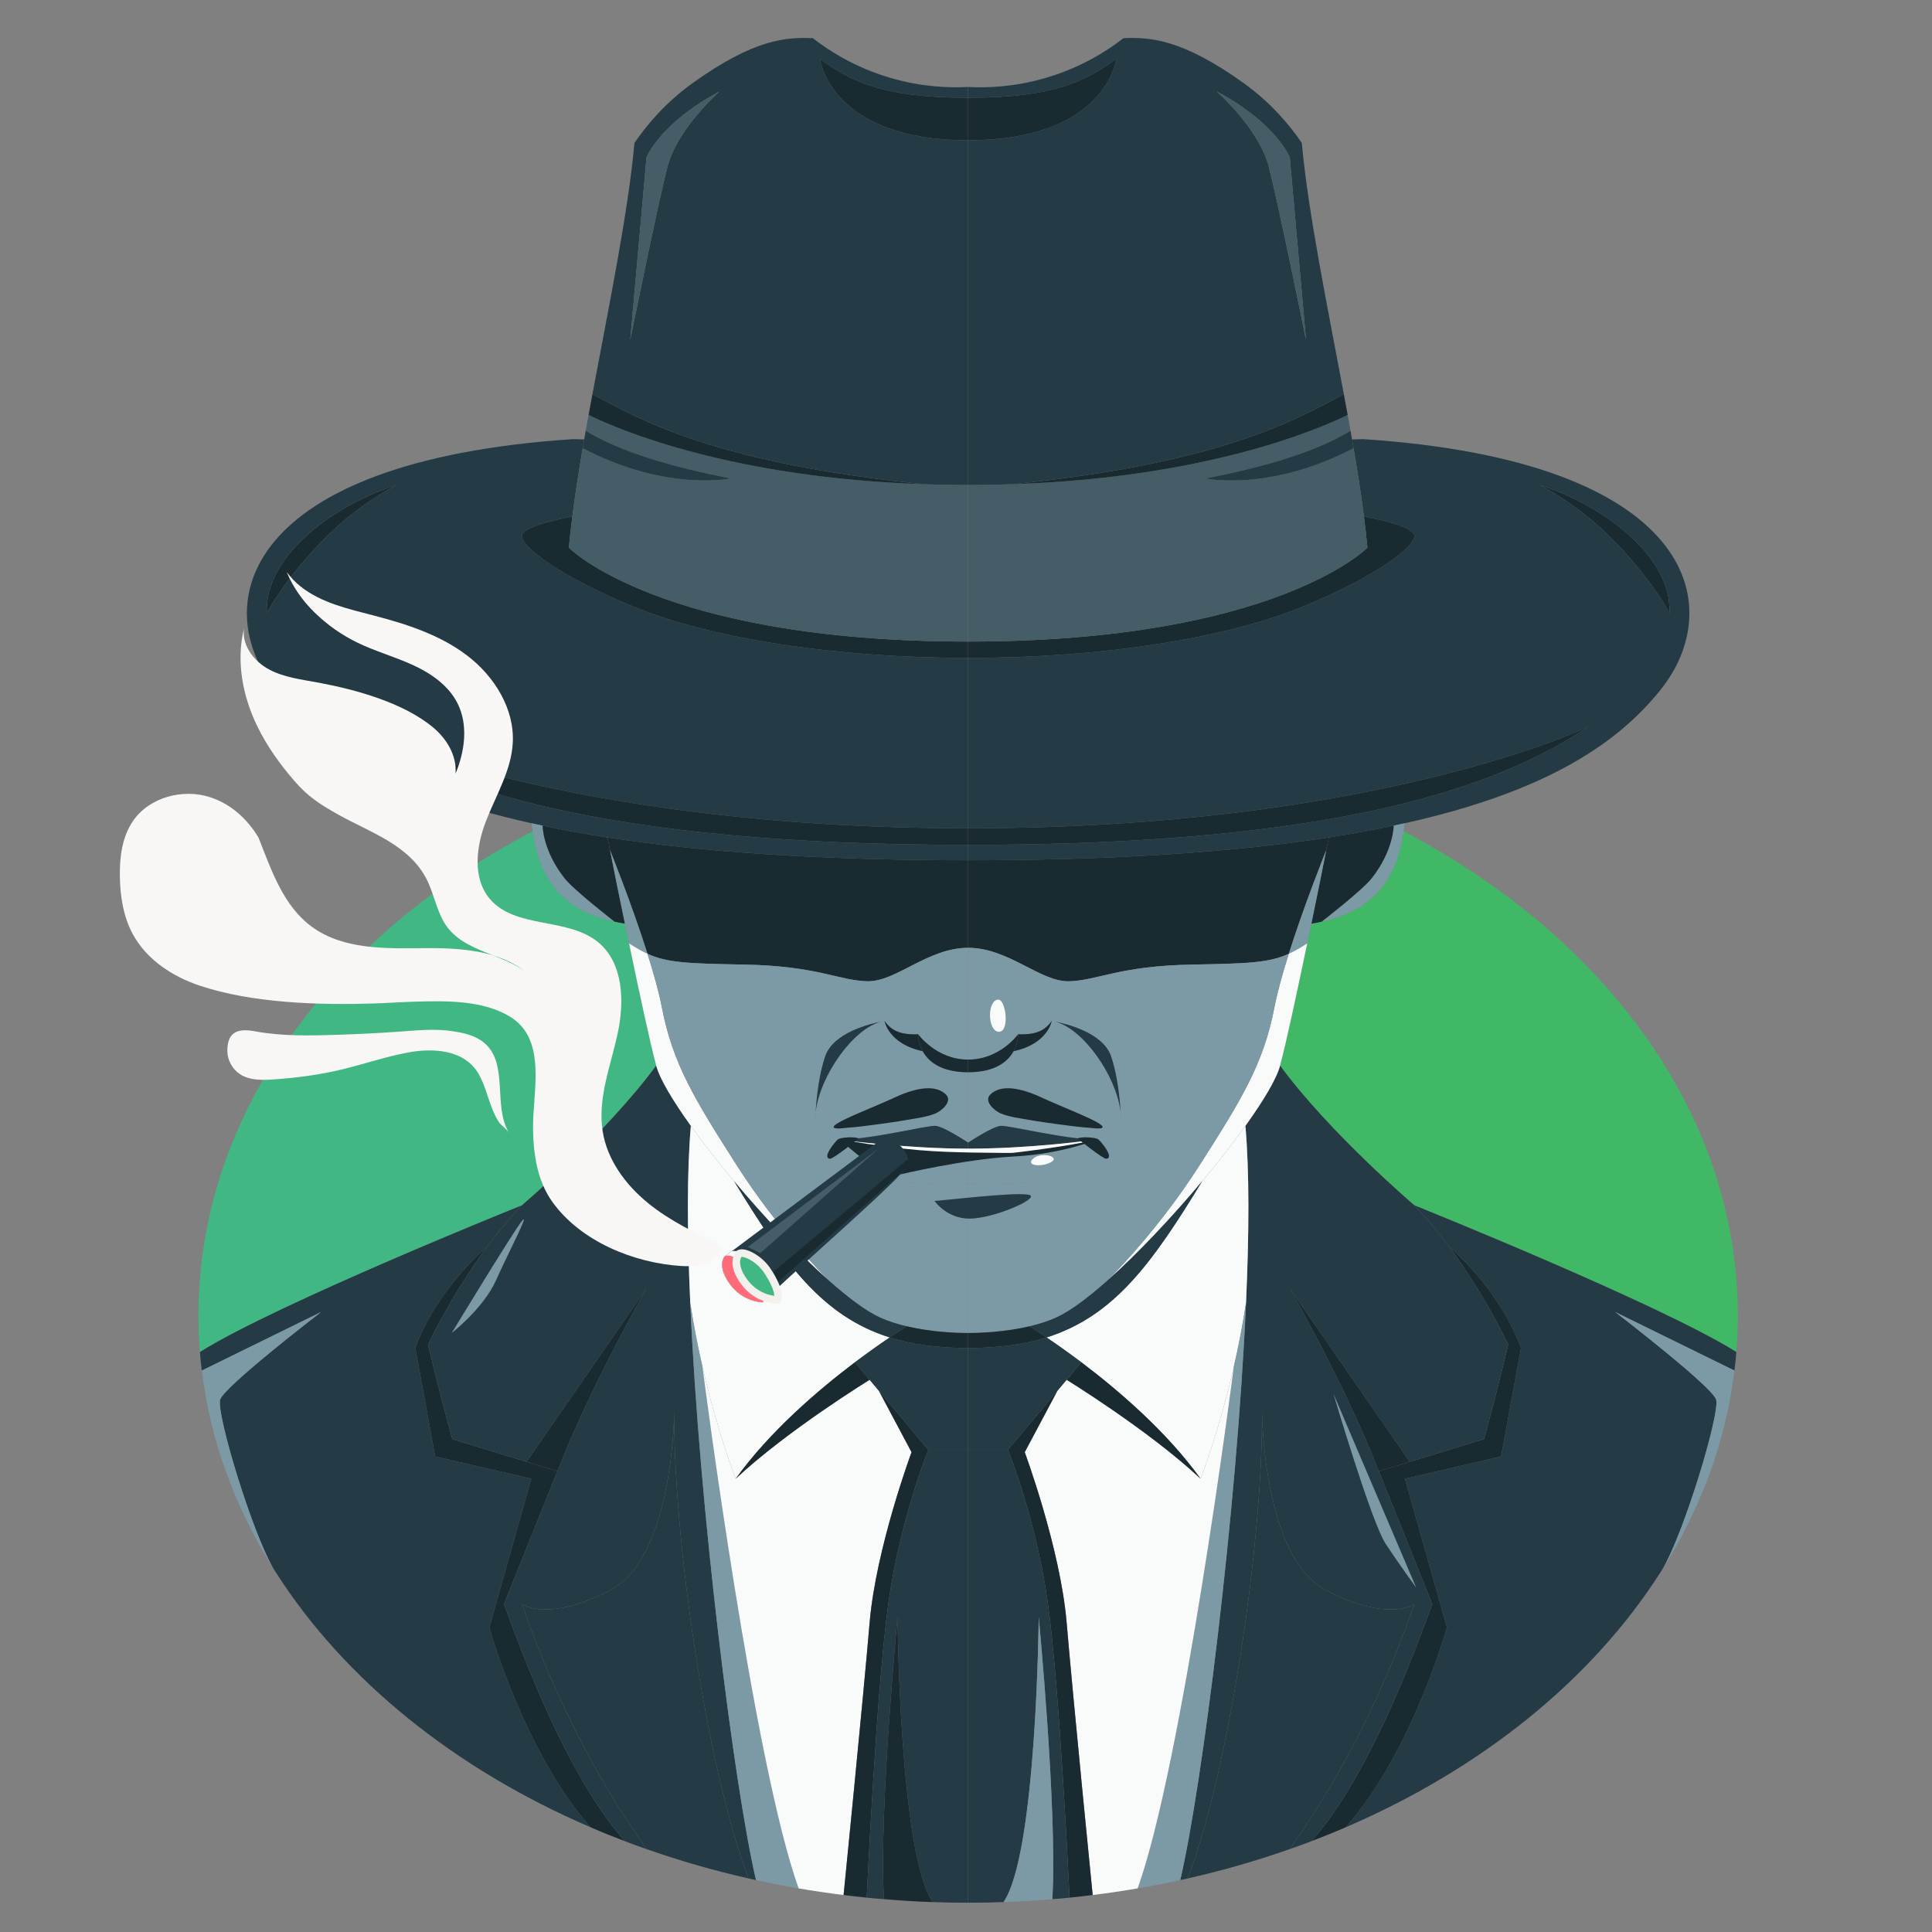 <?xml version="1.0" encoding="UTF-8"?>
<!DOCTYPE svg PUBLIC "-//W3C//DTD SVG 1.1//EN" "http://www.w3.org/Graphics/SVG/1.1/DTD/svg11.dtd">
<!-- Creator: CorelDRAW 2020 (64-Bit) -->
<svg xmlns="http://www.w3.org/2000/svg" xml:space="preserve" width="50.8mm" height="50.8mm" version="1.1" style="shape-rendering:geometricPrecision; text-rendering:geometricPrecision; image-rendering:optimizeQuality; fill-rule:evenodd; clip-rule:evenodd"
viewBox="0 0 5080 5080"
 xmlns:xlink="http://www.w3.org/1999/xlink"
 xmlns:xodm="http://www.corel.com/coreldraw/odm/2003">
 <rect x="0" y="0" width="5080" height="5080" fill="#808080" stroke="none"/>
 <defs>
  <style type="text/css">
   <![CDATA[
    .str0 {stroke:#F3F1EE;stroke-width:20;stroke-miterlimit:22.926}
    .fil9 {fill:#41B883}
    .fil3 {fill:#1A2A31;fill-rule:nonzero}
    .fil1 {fill:#243A44;fill-rule:nonzero}
    .fil0 {fill:#41B866;fill-rule:nonzero}
    .fil6 {fill:#41B883;fill-rule:nonzero}
    .fil4 {fill:#445D67;fill-rule:nonzero}
    .fil2 {fill:#7C9AA5;fill-rule:nonzero}
    .fil8 {fill:#F9F7F6;fill-rule:nonzero}
    .fil5 {fill:#F9FBFB;fill-rule:nonzero}
    .fil7 {fill:#FF6B79;fill-rule:nonzero}
   ]]>
  </style>
 </defs>
 <g id="Слой_x0020_1">
  <g id="_1262304672976">
   <g>
    <g>
     <g>
      <path class="fil0" d="M4569.45 3459.07c0,32.15 -1.38,64.06 -3.9,95.75l-0.23 0c-203.44,-127.44 -846.35,-385.52 -846.35,-385.52 0,0 -223.18,-190.12 -353.14,-367.38 16.3,-60.61 45,-194.94 71.41,-321.45 3.67,-17.45 7.34,-34.9 10.79,-51.89 9.41,-1.38 18.37,-3.22 27.09,-5.05 139.61,-30.08 197.93,-114.35 215.61,-237.65 530.86,278.29 878.72,744.85 878.72,1273.19z"/>
      <path class="fil1" d="M4247.08 3449.88c14.92,11.49 253.95,195.63 265.2,230.08 11.48,34.44 -85.19,354.75 -141.9,447.51 -1.61,2.75 -3.45,5.51 -5.05,7.8 -180.25,281.97 -470.02,515.94 -826.83,669.32 175.42,-198.38 266.12,-525.35 266.12,-525.35l-110.45 -391.03 252.8 -58.55 52.36 -285.18c-56.95,-156.82 -188.28,-265.65 -188.28,-265.65 -27.79,-37.66 -58.78,-75.09 -92.08,-109.53 0,0 642.91,258.08 846.35,385.52l0.23 0c-1.15,16.53 -2.99,32.6 -5.05,48.91l-313.42 -153.85z"/>
      <path class="fil2" d="M4247.08 3449.88l313.42 153.85c-22.51,186.21 -88.41,362.78 -190.12,523.74 56.71,-92.76 153.38,-413.07 141.9,-447.51 -11.25,-34.45 -250.28,-218.59 -265.2,-230.08z"/>
      <path class="fil3" d="M4048.69 1275.7c156.6,47.76 348.78,183.69 340.97,336.84 0,0 -38.11,-77.61 -139.37,-183.69 -94.83,-99.42 -190.12,-147.41 -201.6,-153.15z"/>
      <path class="fil1" d="M4176.12 1911.03c-16.98,8.04 -570.58,266.81 -1630.46,266.81l0 -447.97c353.14,0 679.87,-51.66 883.54,-136.16 194.71,-80.82 288.16,-155.21 289.77,-183.69 1.61,-28.7 -130.42,-51.2 -130.42,-51.2l-2.06 0.23c-7.12,-56.48 -16.77,-117.33 -27.33,-180.48 -1.38,-7.57 -2.76,-15.38 -4.13,-23.18l29.85 -0.69c870.45,57.4 960.69,437.4 780.22,660.59 -106.54,131.79 -285.87,263.59 -671.85,349.47 -9.41,2.06 -19.05,4.13 -28.7,6.19 -53.04,11.26 -109.75,21.59 -170.6,31 -243.62,37.66 -552.9,59.93 -948.29,59.93l0 -40.41c963.67,0 1388.23,-148.79 1630.46,-310.44zm213.54 -298.49l0 0c7.81,-153.15 -184.37,-289.08 -340.97,-336.84 -0.46,-0.23 -0.69,-0.23 -1.15,-0.46 0,0 0.46,0.23 1.15,0.46 11.48,5.74 106.77,53.73 201.6,153.15 101.26,106.08 139.37,183.69 139.37,183.69z"/>
      <path class="fil3" d="M3901.74 3783.97l0.23 0c40.87,-148.1 63.6,-248.9 63.6,-248.9 0,0 -59.47,-127.89 -154.52,-256.24 0,0 131.33,108.83 188.28,265.65l-52.36 285.18 -252.8 58.55 110.45 391.03c0,0 -90.7,326.97 -266.12,525.35 -29.63,12.86 -59.7,25.03 -90.24,36.51 122.61,-138.46 231.68,-383.22 317.55,-623.62 -1.61,-3.91 -140.29,-349.01 -140.29,-349.01l81.28 -24.8 194.94 -59.7z"/>
      <path class="fil1" d="M3718.74 4217.93c-4.36,2.99 -72.56,46.39 -231.68,-36.27 -168.76,-87.71 -168.76,-475.53 -168.76,-475.53 3.21,336.84 -83.58,938.88 -195.17,1233.01 -6.43,1.61 -13.09,2.99 -19.75,4.36 57.64,-246.6 148.56,-969.87 172.9,-1517.49 8.27,-183 8.96,-346.26 -1.61,-465.66 47.99,-66.81 81.97,-123.99 91.16,-158.43 129.96,177.26 353.14,367.38 353.14,367.38 33.3,34.44 64.29,71.87 92.08,109.53 95.05,128.35 154.52,256.24 154.52,256.24 0,0 -22.73,100.8 -63.6,248.9l-0.23 0 -194.94 59.7 -315.03 -455.32c8.73,15.38 149.48,262.91 233.75,480.12 0,0 138.68,345.1 140.29,349.01 -85.87,240.4 -194.94,485.16 -317.55,623.62l-0.23 0.23c-18.6,7.12 -37.66,14.01 -56.71,20.67 104.47,-147.19 228,-359.12 327.42,-644.07z"/>
      <path class="fil3" d="M2545.66 2177.84c1059.88,0 1613.48,-258.77 1630.46,-266.81 -242.23,161.65 -666.79,310.44 -1630.46,310.44l0 -43.63z"/>
      <path class="fil3" d="M3588.55 1358.82c0,0 132.03,22.5 130.42,51.2 -1.61,28.48 -95.06,102.87 -289.77,183.69 -203.67,84.5 -530.4,136.16 -883.54,136.16l0 -42.94c807.54,0 1049.78,-246.83 1049.78,-246.83 -2.3,-25.94 -5.28,-53.04 -8.95,-81.05l2.06 -0.23z"/>
      <path class="fil3" d="M3391.77 3388.35l315.03 455.32 -81.28 24.8c-84.27,-217.21 -225.02,-464.74 -233.75,-480.12z"/>
      <path class="fil2" d="M3690.73 2185.88c-17.68,123.3 -76,207.57 -215.61,237.65 0,0 106.77,-82.66 131.57,-114.12 57.86,-73.48 57.86,-138.46 57.86,-138.46 9.65,-2.06 19.29,-4.13 28.7,-6.19 -0.69,7.11 -1.6,14.23 -2.52,21.12z"/>
      <path class="fil1" d="M3487.06 4181.66c159.12,82.66 227.32,39.26 231.68,36.27 -99.42,284.95 -222.95,496.88 -327.42,644.07 -86.11,30.3 -175.89,56.25 -268.19,77.14 111.59,-294.13 198.38,-896.17 195.17,-1233.01 0,0 0,387.82 168.76,475.53z"/>
      <path class="fil3" d="M3664.55 2170.95c0,0 0,64.98 -57.86,138.46 -24.8,31.46 -131.57,114.12 -131.57,114.12 -8.72,1.83 -17.68,3.67 -27.09,5.05 16.76,-80.37 31.23,-152.23 39.03,-192.65 4.37,-21.58 6.89,-33.98 6.89,-33.98 60.85,-9.41 117.56,-19.74 170.6,-31z"/>
      <path class="fil4" d="M2662.76 1273.17c505.6,-17.22 799.27,-142.12 880.79,-182.08 2.52,14.01 5.05,27.79 7.57,41.57 -90.23,54.87 -222.26,94.37 -381.61,125.36 0,0 167.85,36.28 389.65,-79.45 10.56,63.15 20.21,124 27.33,180.48 3.67,28.01 6.65,55.11 8.95,81.05 0,0 -242.24,246.83 -1049.78,246.83l0 -411.69c40.18,0 79.21,-0.69 117.1,-2.07z"/>
      <path class="fil1" d="M3555.03 1155.39c1.37,7.8 2.75,15.61 4.13,23.18 -221.8,115.73 -389.65,79.45 -389.65,79.45 159.35,-30.99 291.38,-70.49 381.61,-125.36 1.38,7.57 2.53,15.15 3.91,22.73z"/>
      <path class="fil3" d="M3533.44 1036.22c3.45,18.37 6.89,36.73 10.11,54.87 -81.52,39.96 -375.19,164.86 -880.79,182.08 537.29,-54.87 736.59,-163.94 870.68,-236.95z"/>
      <path class="fil1" d="M3199.13 240.39c6.66,5.96 112.28,100.56 137.54,199.3 25.94,102.17 97.35,453.71 97.35,453.71l-42.7 -479.66c0,0 -35.82,-90.24 -192.19,-173.35zm223.87 135.47l0 0c16.53,183.22 67.28,428.91 110.44,660.36 -134.09,73.01 -333.39,182.08 -870.68,236.95 -37.89,1.38 -76.92,2.07 -117.1,2.07l0 -906.5c363.47,0 389.42,-213.77 389.42,-213.77 -76.23,54.42 -156.6,102.18 -389.42,102.18l0 -28.48c48.22,2.53 120.77,0.69 204.12,-23.88 95.29,-27.78 163.94,-73.01 204.35,-104.47 67.74,-2.52 152.24,0.46 316.64,118.71 72.33,52.12 120.77,110.9 152.23,156.83z"/>
      <path class="fil3" d="M3493.95 2201.95c0,0 -2.52,12.4 -6.89,33.98 0,0 -56.25,139.15 -98.27,271.86 -52.35,23.89 -105.62,25.72 -254.18,28.48 -192.41,3.44 -247.06,41.55 -323.06,43.85 -76,2.3 -159.12,-87.94 -265.89,-87.94l0 -230.3c395.39,0 704.67,-22.27 948.29,-59.93z"/>
      <path class="fil2" d="M3487.06 2235.93c-7.8,40.42 -22.27,112.28 -39.03,192.65 -3.45,16.99 -7.12,34.44 -10.79,51.89 -17.68,11.48 -32.84,20.44 -48.45,27.32 42.02,-132.71 98.27,-271.86 98.27,-271.86z"/>
      <path class="fil4" d="M3391.32 413.74l42.7 479.66c0,0 -71.41,-351.54 -97.35,-453.71 -25.26,-98.74 -130.88,-193.34 -137.54,-199.3 156.37,83.11 192.19,173.35 192.19,173.35z"/>
      <path class="fil5" d="M3388.79 2507.79c15.61,-6.88 30.77,-15.84 48.45,-27.32 -26.41,126.51 -55.11,260.84 -71.41,321.45 -9.19,34.44 -43.17,91.62 -91.16,158.43 -32.6,45.47 -71.64,95.29 -113.65,145.58 -79.22,94.37 -169.23,190.35 -248.44,260.61 13.08,-13.09 135.24,-135.93 241.09,-301.94 112.05,-175.42 168.76,-268.19 197.23,-415.6 7.81,-40.87 21.82,-90.47 37.89,-141.21z"/>
      <path class="fil2" d="M2707.07 3487.31c-64.06,15.16 -130.65,17.68 -161.41,17.68l0 -332.7c85.87,0 188.05,-62.23 194.48,-66.13 -4.82,0.46 -64.06,7.57 -194.48,7.57l0 -93.45c172.66,0 337.3,-23.65 337.3,-23.65 -88.64,-1.6 -229.62,-38.11 -251.89,-36.28 -22.04,1.84 -85.41,44.09 -85.41,44.09l0 -185.07c72.1,0 104.7,-28.7 119.4,-55.33 90.46,-19.29 100.33,-79.45 100.33,-79.45 -15.61,21.36 -35.58,36.97 -88.39,34.9 0,0 -47.53,66.59 -131.34,66.59l0 -293.9c106.77,0 189.89,90.24 265.89,87.94 76,-2.3 130.65,-40.41 323.06,-43.85 148.56,-2.76 201.83,-4.59 254.18,-28.48 -16.07,50.74 -30.08,100.34 -37.89,141.21 -28.47,147.41 -85.18,240.18 -197.23,415.6 -105.85,166.01 -228.01,288.85 -241.09,301.94 -0.69,0.46 -1.15,0.92 -1.15,0.92 -50.97,45.23 -97.13,79.67 -132.95,96.2 -21.81,10.11 -46.38,17.91 -71.41,23.65zm67.05 -801.11l0 0c73.48,18.37 160.27,140.52 172.44,236.96 1.38,17.91 1.38,29.16 1.38,29.16 0.46,-9.42 0,-19.06 -1.38,-29.16 -2.3,-35.82 -8.5,-98.05 -25.49,-146.72 -21.58,-61.31 -117.56,-84.5 -146.95,-90.24z"/>
      <path class="fil5" d="M3274.67 2960.35c10.57,119.4 9.88,282.66 1.61,465.66 -8.95,59.46 -20.21,116.18 -32.15,168.07 -39.72,172.67 -87.25,294.13 -87.25,294.13 -89.32,-124.22 -216.98,-233.28 -313.65,-306.3 -36.04,-27.09 -67.73,-49.36 -91.38,-65.21 177.26,-55.79 277.37,-194.48 409.17,-410.77 42.01,-50.29 81.05,-100.11 113.65,-145.58z"/>
      <path class="fil2" d="M3244.13 3594.08c11.94,-51.89 23.2,-108.61 32.15,-168.07 -24.34,547.62 -115.26,1270.89 -172.9,1517.49 -36.96,8.04 -74.39,15.39 -112.05,21.82 117.79,-327.66 248.9,-1339.55 252.8,-1371.24z"/>
      <path class="fil5" d="M3156.88 3888.21c0,0 47.53,-121.46 87.25,-294.13 -3.9,31.69 -135.01,1043.58 -252.8,1371.24 -39.03,6.66 -78.29,12.63 -118.25,17.45 0,0 -51.89,-519.84 -68.42,-716.16 -16.76,-196.32 -110.21,-448.2 -110.21,-448.2l85.87 -161.41 24.34 -28.94c0,0 216.06,132.72 352.22,260.15z"/>
      <path class="fil1" d="M2912.58 3366.54c79.21,-70.26 169.22,-166.24 248.44,-260.61 -131.8,216.29 -231.91,354.98 -409.17,410.77 -26.18,-17.68 -42.48,-28.01 -44.78,-29.39 25.03,-5.74 49.6,-13.54 71.41,-23.65 35.82,-16.53 81.98,-50.97 132.95,-96.2 0,0 0.46,-0.46 1.15,-0.92z"/>
      <path class="fil1" d="M2921.07 2776.44c16.99,48.67 23.19,110.9 25.49,146.72 -12.17,-96.44 -98.96,-218.59 -172.44,-236.96 29.39,5.74 125.37,28.93 146.95,90.24z"/>
      <path class="fil3" d="M3156.88 3888.21c-136.16,-127.43 -352.22,-260.15 -352.22,-260.15l38.57 -46.15c96.67,73.02 224.33,182.08 313.65,306.3z"/>
      <path class="fil3" d="M2935.08 154.97c0,0 -25.95,213.77 -389.42,213.77l0 -111.59c232.82,0 313.19,-47.76 389.42,-102.18z"/>
      <path class="fil3" d="M2873.08 4982.77c-20.2,2.53 -40.41,4.82 -60.85,6.89 0,0 -25.94,-556.81 -57.63,-778.38 -31.68,-221.81 -104.47,-399.07 -104.47,-399.07l130.19 -155.21 -85.87 161.41c0,0 93.45,251.88 110.21,448.2 16.53,196.32 68.42,716.16 68.42,716.16z"/>
      <path class="fil1" d="M2843.23 3581.91l-38.57 46.15 -24.34 28.94 -130.19 155.21 -104.47 0 0 -267.73c79.9,0 147.41,-9.41 206.19,-27.78 23.65,15.85 55.34,38.12 91.38,65.21z"/>
      <path class="fil1" d="M2812.23 4989.66c-14.92,1.61 -29.84,2.98 -44.77,3.9l-0.23 -3.9c12.86,-230.53 -36.05,-737.28 -36.05,-737.28 0,0 -5.05,622.01 -92.53,748.99 -30.77,1.15 -61.77,1.61 -92.99,1.61l0 -1190.77 104.47 0c0,0 72.79,177.26 104.47,399.07 31.69,221.57 57.63,778.38 57.63,778.38z"/>
      <path class="fil1" d="M2882.96 2996.63c0,0 -164.64,23.65 -337.3,23.65l0 -15.84c0,0 63.37,-42.25 85.41,-44.09 22.27,-1.83 163.25,34.68 251.89,36.28z"/>
      <path class="fil2" d="M2731.18 4252.38c0,0 48.91,506.75 36.05,737.28l0.23 3.9c-42.48,3.67 -85.42,6.43 -128.81,7.81 87.48,-126.98 92.53,-748.99 92.53,-748.99z"/>
      <path class="fil3" d="M2765.39 2684.59c0,0 -9.87,60.16 -100.33,79.45 12.62,-23.19 11.94,-44.55 11.94,-44.55 52.81,2.07 72.78,-13.54 88.39,-34.9z"/>
      <path class="fil3" d="M2707.07 3487.31c2.3,1.38 18.6,11.71 44.78,29.39 -58.78,18.37 -126.29,27.78 -206.19,27.78l0 -39.49c30.76,0 97.35,-2.52 161.41,-17.68z"/>
      <path class="fil2" d="M2545.66 3113.73c130.42,0 189.66,-7.11 194.48,-7.57 -6.43,3.9 -108.61,66.13 -194.48,66.13l0 -58.56z"/>
      <path class="fil3" d="M2665.06 2764.04c-14.7,26.63 -47.3,55.33 -119.4,55.33l0 -33.29c83.81,0 131.34,-66.59 131.34,-66.59 0,0 0.68,21.36 -11.94,44.55z"/>
     </g>
     <g>
      <g>
       <path class="fil6" d="M521.78 3459.07c0,32.15 1.38,64.06 3.91,95.75l0.23 0c203.43,-127.44 846.34,-385.52 846.34,-385.52 0,0 223.19,-190.12 353.15,-367.38 -16.31,-60.61 -45.01,-194.94 -71.41,-321.45 -3.67,-17.45 -7.35,-34.9 -10.79,-51.89 -9.42,-1.38 -18.37,-3.22 -27.1,-5.05 -139.6,-30.08 -197.92,-114.35 -215.6,-237.65 -530.86,278.29 -878.73,744.85 -878.73,1273.19z"/>
       <path class="fil1" d="M844.16 3449.88c-14.93,11.49 -253.95,195.63 -265.2,230.08 -11.48,34.44 85.19,354.75 141.9,447.51 1.61,2.75 3.44,5.51 5.05,7.8 180.25,281.97 470.01,515.94 826.83,669.32 -175.42,-198.38 -266.12,-525.35 -266.12,-525.35l110.44 -391.03 -252.8 -58.55 -52.35 -285.18c56.94,-156.82 188.28,-265.65 188.28,-265.65 27.78,-37.66 58.78,-75.09 92.07,-109.53 0,0 -642.91,258.08 -846.34,385.52l-0.23 0c1.15,16.53 2.98,32.6 5.05,48.91l313.42 -153.85z"/>
       <path class="fil2" d="M844.16 3449.88l-313.42 153.85c22.5,186.21 88.4,362.78 190.12,523.74 -56.71,-92.76 -153.38,-413.07 -141.9,-447.51 11.25,-34.45 250.27,-218.59 265.2,-230.08z"/>
       <path class="fil3" d="M1042.54 1275.7c-156.59,47.76 -348.78,183.69 -340.97,336.84 0,0 38.12,-77.61 139.37,-183.69 94.84,-99.42 190.12,-147.41 201.6,-153.15z"/>
       <path class="fil1" d="M1532.07 1178.57c1.38,-7.57 2.76,-15.38 4.14,-23.18l-29.85 -0.69c-870.46,57.4 -960.7,437.4 -780.22,660.59 106.54,131.79 285.87,263.59 671.84,349.47 9.42,2.06 19.06,4.13 28.7,6.19 53.04,11.26 109.76,21.59 170.6,31 243.62,37.66 552.91,59.93 948.3,59.93l0 -40.41c-963.68,0 -1388.23,-148.79 -1630.47,-310.44 16.99,8.04 570.58,266.81 1630.47,266.81l0 -447.97c-353.15,0 -679.88,-51.66 -883.55,-136.16 -194.71,-80.82 -288.16,-155.21 -289.77,-183.69 -1.6,-28.7 130.42,-51.2 130.42,-51.2l2.07 0.23c7.12,-56.48 16.76,-117.33 27.32,-180.48zm-830.5 433.97l0 0c-7.81,-153.15 184.38,-289.08 340.97,-336.84 0.46,-0.23 0.69,-0.23 1.15,-0.46 0,0 -0.46,0.23 -1.15,0.46 -11.48,5.74 -106.76,53.73 -201.6,153.15 -101.25,106.08 -139.37,183.69 -139.37,183.69z"/>
       <path class="fil3" d="M1189.5 3783.97l-0.23 0c-40.88,-148.1 -63.61,-248.9 -63.61,-248.9 0,0 59.47,-127.89 154.53,-256.24 0,0 -131.34,108.83 -188.28,265.65l52.35 285.18 252.8 58.55 -110.44 391.03c0,0 90.7,326.97 266.12,525.35 29.62,12.86 59.7,25.03 90.24,36.51 -122.62,-138.46 -231.68,-383.22 -317.56,-623.62 1.61,-3.91 140.3,-349.01 140.3,-349.01l-81.28 -24.8 -194.94 -59.7z"/>
       <path class="fil1" d="M1699.46 3388.35c-8.72,15.38 -149.48,262.91 -233.74,480.12 0,0 -138.69,345.1 -140.3,349.01 85.88,240.4 194.94,485.16 317.56,623.62l0.23 0.23c18.59,7.12 37.65,14.01 56.71,20.67 -104.47,-147.19 -228,-359.12 -327.43,-644.07 4.37,2.99 72.56,46.39 231.68,-36.27 168.77,-87.71 168.77,-475.53 168.77,-475.53 -3.22,336.84 83.58,938.88 195.17,1233.01 6.42,1.61 13.08,2.99 19.74,4.36 -57.63,-246.6 -148.56,-969.87 -172.9,-1517.49 -8.26,-183 -8.95,-346.26 1.61,-465.66 -47.99,-66.81 -81.97,-123.99 -91.15,-158.43 -129.96,177.26 -353.15,367.38 -353.15,367.38 -33.29,34.44 -64.29,71.87 -92.07,109.53 -95.06,128.35 -154.53,256.24 -154.53,256.24 0,0 22.73,100.8 63.61,248.9l0.23 0 194.94 59.7 315.02 -455.32z"/>
       <path class="fil3" d="M2545.58 2177.84c-1059.89,0 -1613.48,-258.77 -1630.47,-266.81 242.24,161.65 666.79,310.44 1630.47,310.44l0 -43.63z"/>
       <path class="fil3" d="M1502.68 1358.82c0,0 -132.02,22.5 -130.42,51.2 1.61,28.48 95.06,102.87 289.77,183.69 203.67,84.5 530.4,136.16 883.55,136.16l0 -42.94c-807.54,0 -1049.79,-246.83 -1049.79,-246.83 2.3,-25.94 5.29,-53.04 8.96,-81.05l-2.07 -0.23z"/>
       <path class="fil3" d="M1699.46 3388.35l-315.02 455.32 81.28 24.8c84.26,-217.21 225.02,-464.74 233.74,-480.12z"/>
       <path class="fil2" d="M1400.51 2185.88c17.68,123.3 76,207.57 215.6,237.65 0,0 -106.77,-82.66 -131.57,-114.12 -57.86,-73.48 -57.86,-138.46 -57.86,-138.46 -9.64,-2.06 -19.28,-4.13 -28.7,-6.19 0.69,7.11 1.61,14.23 2.53,21.12z"/>
       <path class="fil1" d="M1604.17 4181.66c-159.12,82.66 -227.31,39.26 -231.68,36.27 99.43,284.95 222.96,496.88 327.43,644.07 86.1,30.3 175.88,56.25 268.19,77.14 -111.59,-294.13 -198.39,-896.17 -195.17,-1233.01 0,0 0,387.82 -168.77,475.53z"/>
       <path class="fil3" d="M1426.68 2170.95c0,0 0,64.98 57.86,138.46 24.8,31.46 131.57,114.12 131.57,114.12 8.73,1.83 17.68,3.67 27.1,5.05 -16.77,-80.37 -31.23,-152.23 -39.04,-192.65 -4.36,-21.58 -6.89,-33.98 -6.89,-33.98 -60.84,-9.41 -117.56,-19.74 -170.6,-31z"/>
       <path class="fil4" d="M2428.48 1273.17c-505.61,-17.22 -799.28,-142.12 -880.79,-182.08 -2.53,14.01 -5.05,27.79 -7.58,41.57 90.24,54.87 222.27,94.37 381.61,125.36 0,0 -167.84,36.28 -389.65,-79.45 -10.56,63.15 -20.2,124 -27.32,180.48 -3.67,28.01 -6.66,55.11 -8.96,81.05 0,0 242.25,246.83 1049.79,246.83l0 -411.69c-40.18,0 -79.22,-0.69 -117.1,-2.07z"/>
       <path class="fil1" d="M1536.21 1155.39c-1.38,7.8 -2.76,15.61 -4.14,23.18 221.81,115.73 389.65,79.45 389.65,79.45 -159.34,-30.99 -291.37,-70.49 -381.61,-125.36 -1.38,7.57 -2.52,15.15 -3.9,22.73z"/>
       <path class="fil3" d="M1557.79 1036.22c-3.45,18.37 -6.89,36.73 -10.1,54.87 81.51,39.96 375.18,164.86 880.79,182.08 -537.3,-54.87 -736.6,-163.94 -870.69,-236.95z"/>
       <path class="fil1" d="M1892.1 240.39c-6.65,5.96 -112.28,100.56 -137.53,199.3 -25.95,102.17 -97.36,453.71 -97.36,453.71l42.71 -479.66c0,0 35.82,-90.24 192.18,-173.35zm-223.87 135.47l0 0c-16.53,183.22 -67.27,428.91 -110.44,660.36 134.09,73.01 333.39,182.08 870.69,236.95 37.88,1.38 76.92,2.07 117.1,2.07l0 -906.5c-363.48,0 -389.42,-213.77 -389.42,-213.77 76.23,54.42 156.59,102.18 389.42,102.18l0 -28.48c-48.22,2.53 -120.78,0.69 -204.13,-23.88 -95.29,-27.78 -163.94,-73.01 -204.35,-104.47 -67.74,-2.52 -152.23,0.46 -316.63,118.71 -72.33,52.12 -120.78,110.9 -152.24,156.83z"/>
       <path class="fil3" d="M1597.28 2201.95c0,0 2.53,12.4 6.89,33.98 0,0 56.26,139.15 98.27,271.86 52.36,23.89 105.63,25.72 254.18,28.48 192.42,3.44 247.07,41.55 323.07,43.85 76,2.3 159.12,-87.94 265.89,-87.94l0 -230.3c-395.39,0 -704.68,-22.27 -948.3,-59.93z"/>
       <path class="fil2" d="M1604.17 2235.93c7.81,40.42 22.27,112.28 39.04,192.65 3.44,16.99 7.12,34.44 10.79,51.89 17.68,11.48 32.83,20.44 48.44,27.32 -42.01,-132.71 -98.27,-271.86 -98.27,-271.86z"/>
       <path class="fil4" d="M1699.92 413.74l-42.71 479.66c0,0 71.41,-351.54 97.36,-453.71 25.25,-98.74 130.88,-193.34 137.53,-199.3 -156.36,83.11 -192.18,173.35 -192.18,173.35z"/>
       <path class="fil5" d="M1702.44 2507.79c-15.61,-6.88 -30.76,-15.84 -48.44,-27.32 26.4,126.51 55.1,260.84 71.41,321.45 9.18,34.44 43.16,91.62 91.15,158.43 32.61,45.47 71.64,95.29 113.66,145.58 79.22,94.37 169.22,190.35 248.44,260.61 -13.09,-13.09 -135.24,-135.93 -241.09,-301.94 -112.05,-175.42 -168.77,-268.19 -197.24,-415.6 -7.81,-40.87 -21.81,-90.47 -37.89,-141.21z"/>
       <path class="fil2" d="M2317.12 2686.2c-73.48,18.37 -160.27,140.52 -172.44,236.96 -1.38,17.91 -1.38,29.16 -1.38,29.16 -0.46,-9.42 0,-19.06 1.38,-29.16 2.29,-35.82 8.49,-98.05 25.48,-146.72 21.59,-61.31 117.57,-84.5 146.96,-90.24zm67.04 801.11l0 0c64.06,15.16 130.65,17.68 161.42,17.68l0 -332.7c-85.88,0 -188.05,-62.23 -194.48,-66.13 4.82,0.46 64.06,7.57 194.48,7.57l0 -93.45c-172.67,0 -337.3,-23.65 -337.3,-23.65 88.63,-1.6 229.61,-38.11 251.88,-36.28 22.04,1.84 85.42,44.09 85.42,44.09l0 -185.07c-72.1,0 -104.7,-28.7 -119.4,-55.33 -90.47,-19.29 -100.34,-79.45 -100.34,-79.45 15.61,21.36 35.59,36.97 88.4,34.9 0,0 47.53,66.59 131.34,66.59l0 -293.9c-106.77,0 -189.89,90.24 -265.89,87.94 -76,-2.3 -130.65,-40.41 -323.07,-43.85 -148.55,-2.76 -201.82,-4.59 -254.18,-28.48 16.08,50.74 30.08,100.34 37.89,141.21 28.47,147.41 85.19,240.18 197.24,415.6 105.85,166.01 228,288.85 241.09,301.94 0.69,0.46 1.15,0.92 1.15,0.92 50.97,45.23 97.12,79.67 132.94,96.2 21.82,10.11 46.38,17.91 71.41,23.65z"/>
       <path class="fil5" d="M1816.56 2960.35c-10.56,119.4 -9.87,282.66 -1.61,465.66 8.96,59.46 20.21,116.18 32.15,168.07 39.72,172.67 87.25,294.13 87.25,294.13 89.32,-124.22 216.99,-233.28 313.65,-306.3 36.05,-27.09 67.74,-49.36 91.39,-65.21 -177.26,-55.79 -277.37,-194.48 -409.17,-410.77 -42.02,-50.29 -81.05,-100.11 -113.66,-145.58z"/>
       <path class="fil2" d="M1847.1 3594.08c-11.94,-51.89 -23.19,-108.61 -32.15,-168.07 24.34,547.62 115.27,1270.89 172.9,1517.49 36.97,8.04 74.4,15.39 112.05,21.82 -117.79,-327.66 -248.9,-1339.55 -252.8,-1371.24z"/>
       <path class="fil5" d="M1934.35 3888.21c0,0 -47.53,-121.46 -87.25,-294.13 3.9,31.69 135.01,1043.58 252.8,1371.24 39.04,6.66 78.3,12.63 118.25,17.45 0,0 51.9,-519.84 68.42,-716.16 16.77,-196.32 110.22,-448.2 110.22,-448.2l-85.87 -161.41 -24.35 -28.94c0,0 -216.06,132.72 -352.22,260.15z"/>
       <path class="fil1" d="M2178.66 3366.54c-79.22,-70.26 -169.22,-166.24 -248.44,-260.61 131.8,216.29 231.91,354.98 409.17,410.77 26.17,-17.68 42.48,-28.01 44.77,-29.39 -25.03,-5.74 -49.59,-13.54 -71.41,-23.65 -35.82,-16.53 -81.97,-50.97 -132.94,-96.2 0,0 -0.46,-0.46 -1.15,-0.92z"/>
       <path class="fil1" d="M2170.16 2776.44c-16.99,48.67 -23.19,110.9 -25.48,146.72 12.17,-96.44 98.96,-218.59 172.44,-236.96 -29.39,5.74 -125.37,28.93 -146.96,90.24z"/>
       <path class="fil3" d="M1934.35 3888.21c136.16,-127.43 352.22,-260.15 352.22,-260.15l-38.57 -46.15c-96.66,73.02 -224.33,182.08 -313.65,306.3z"/>
       <path class="fil3" d="M2156.16 154.97c0,0 25.94,213.77 389.42,213.77l0 -111.59c-232.83,0 -313.19,-47.76 -389.42,-102.18z"/>
       <path class="fil3" d="M2218.15 4982.77c20.21,2.53 40.41,4.82 60.85,6.89 0,0 25.95,-556.81 57.63,-778.38 31.69,-221.81 104.48,-399.07 104.48,-399.07l-130.19 -155.21 85.87 161.41c0,0 -93.45,251.88 -110.22,448.2 -16.52,196.32 -68.42,716.16 -68.42,716.16z"/>
       <path class="fil1" d="M2248 3581.91l38.57 46.15 24.35 28.94 130.19 155.21 104.47 0 0 -267.73c-79.91,0 -147.41,-9.41 -206.19,-27.78 -23.65,15.85 -55.34,38.12 -91.39,65.21z"/>
       <path class="fil1" d="M2279 4989.66c14.92,1.61 29.85,2.98 44.78,3.9l0.23 -3.9c-12.87,-230.53 36.04,-737.28 36.04,-737.28 0,0 5.05,622.01 92.53,748.99 30.77,1.15 61.77,1.61 93,1.61l0 -1190.77 -104.47 0c0,0 -72.79,177.26 -104.48,399.07 -31.68,221.57 -57.63,778.38 -57.63,778.38z"/>
       <path class="fil1" d="M2208.28 2996.63c0,0 164.63,23.65 337.3,23.65l0 -15.84c0,0 -63.38,-42.25 -85.42,-44.09 -22.27,-1.83 -163.25,34.68 -251.88,36.28z"/>
       <path class="fil3" d="M2360.05 4252.38c0,0 -48.91,506.75 -36.04,737.28l-0.23 3.9c42.47,3.67 85.41,6.43 128.8,7.81 -87.48,-126.98 -92.53,-748.99 -92.53,-748.99z"/>
       <path class="fil3" d="M2325.84 2684.59c0,0 9.87,60.16 100.34,79.45 -12.63,-23.19 -11.94,-44.55 -11.94,-44.55 -52.81,2.07 -72.79,-13.54 -88.4,-34.9z"/>
       <path class="fil3" d="M2384.16 3487.31c-2.29,1.38 -18.6,11.71 -44.77,29.39 58.78,18.37 126.28,27.78 206.19,27.78l0 -39.49c-30.77,0 -97.36,-2.52 -161.42,-17.68z"/>
       <path class="fil2" d="M2545.58 3113.73c-130.42,0 -189.66,-7.11 -194.48,-7.57 6.43,3.9 108.6,66.13 194.48,66.13l0 -58.56z"/>
       <path class="fil3" d="M2426.18 2764.04c14.7,26.63 47.3,55.33 119.4,55.33l0 -33.29c-83.81,0 -131.34,-66.59 -131.34,-66.59 0,0 -0.69,21.36 11.94,44.55z"/>
      </g>
     </g>
    </g>
    <path class="fil5" d="M2230.9 3009.07c42.35,19.8 30.48,54.94 116.78,54.79 86.3,-0.16 175.77,-13.36 175.77,-13.36l209.02 -23.61 128.64 -25.37 -5.12 -1.95c0,0 -151.31,20.71 -310.41,20.71 -159.11,0 -334.09,-23.08 -334.09,-23.08l19.41 11.87z"/>
    <path class="fil3" d="M2690.24 3031.66c-36.05,-0.03 -83.8,-0.27 -131.95,-1.13 -97.37,-1.74 -172.41,-4.83 -334.79,-31.83 -0.3,-0.04 -0.62,-0.08 -0.9,-0.12l-8.83 0 17.13 10.49c42.36,19.8 30.48,54.94 116.78,54.79 86.3,-0.16 175.77,-13.36 175.77,-13.36l166.79 -18.84z"/>
    <path class="fil5" d="M2623.78 2628.39c21.02,-2.64 32.05,84.59 2.77,84.55 -29.28,-0.05 -32.12,-80.86 -2.77,-84.55z"/>
    <path class="fil5" d="M2714.31 3048.66c19.91,-21.91 72.92,-8.31 51.08,5.94 -21.83,14.25 -67.27,11.88 -51.08,-5.94z"/>
    <g>
     <path class="fil3" d="M2603.34 2878.64c26.84,-28.07 79.57,-19 135.39,7.13 55.82,26.12 165.09,66.5 160.34,78.38 -2.32,5.8 -29.68,1.63 -33.92,1.33 -25.17,-1.78 -50.26,-4.93 -75.26,-8.32 -29.14,-3.96 -58.3,-7.91 -87.25,-13.08 -23.48,-4.2 -49.48,-7.29 -71.59,-16.54 -14.93,-6.24 -44.82,-31 -27.71,-48.9z"/>
     <path class="fil3" d="M2487.89 2878.64c-26.83,-28.07 -79.57,-19 -135.39,7.13 -55.82,26.12 -165.08,66.5 -160.33,78.38 2.32,5.8 29.68,1.63 33.92,1.33 25.17,-1.78 50.25,-4.93 75.25,-8.32 29.14,-3.96 58.3,-7.91 87.26,-13.08 23.47,-4.2 49.48,-7.29 71.58,-16.54 14.93,-6.24 44.82,-31 27.71,-48.9z"/>
    </g>
    <path class="fil3" d="M2384.16 3050.5c83.45,7.15 398.29,-29.09 498.8,-53.87 0,0 -87.38,37.41 -217.91,44.33 -130.52,6.91 -297.72,47.07 -297.72,47.07l16.83 -37.53z"/>
    <path class="fil3" d="M2208.28 2996.63c0,0 31.86,29.25 73.91,60.51l16.99 -12.71 -76.35 -45.85 -14.55 -1.95z"/>
    <path class="fil1" d="M2457.34 3157.92c77.19,-7.12 249.39,-27.31 253.55,-13.06 4.16,14.25 -102.72,59.38 -162.11,59.38 -59.38,0 -91.44,-46.32 -91.44,-46.32z"/>
    <g>
     <path class="fil3" d="M2833.31 2993.44c9.79,-5.22 47.76,-3.21 54.89,2.65 7.13,5.86 42.43,48.05 20.96,50.79 -8.93,1.14 -75.85,-53.44 -75.85,-53.44z"/>
     <path class="fil3" d="M2257.93 2993.44c-9.79,-5.22 -47.77,-3.21 -54.89,2.65 -7.13,5.86 -42.43,48.05 -20.96,50.79 8.92,1.14 75.85,-53.44 75.85,-53.44z"/>
    </g>
    <g>
     <path class="fil1" d="M2385.48 3065.45c-9.96,27.54 -283.53,265.09 -351.79,331.59l0 0.29c-17.28,16.7 -27.82,26.96 -27.82,26.96 -1.18,0 -52.44,-0.3 -87.01,-48.34 -35.15,-48.33 -13.47,-72.65 -13.47,-72.65l18.75 -13.48 0.29 0 389.26 -291.21c39.26,-13.18 83.81,32.86 71.79,66.84z"/>
     <path class="fil5" d="M2033.69 3397.04l0 0.29c-17.28,16.7 -27.82,26.96 -27.82,26.96 -1.18,0 -52.44,-0.3 -87.01,-48.34 -32.8,-45.11 -16.11,-69.13 -13.76,-72.35l0.29 -0.3 18.75 -13.48 0.29 0c37.79,-8.2 106.3,66.94 109.26,107.22z"/>
     <path class="fil7" d="M2005.87 3424.29c-1.18,0 -52.44,-0.3 -87.01,-48.34 -32.8,-45.11 -16.11,-69.13 -13.76,-72.35l0.29 -0.3c12.3,-8.79 52.14,11.72 72.94,41.31 20.51,29.88 36.91,65.32 27.54,79.68z"/>
    </g>
    <path class="fil3" d="M2384.16 3050.5l-350.47 293.49c0,0 9.31,14.33 7.57,30.87l342.9 -304.43 10.64 -19.29 -10.64 -0.64z"/>
    <polygon class="fil4" points="1966.24,3278.83 2310.07,3020.28 1999.4,3294.75 "/>
    <path class="fil2" d="M3723.79 4174.55l-217.76 -510.09c0,0 99.76,337.93 137.76,395.5 38.01,57.58 80,114.59 80,114.59z"/>
    <path class="fil2" d="M1187.74 3504.99c0,0 162.86,-268.45 184.75,-294.7 21.9,-26.24 -35.1,82.2 -68.36,156.25 -33.25,74.04 -116.39,138.45 -116.39,138.45z"/>
   </g>
   <path class="fil8" d="M1703.7 3163.13c-58.98,-48.09 -107.21,-113.48 -119.06,-188.67 -13.62,-85.69 20.57,-170.69 39.1,-255.42 18.52,-84.87 15.94,-186.77 -51.22,-241.8 -80.24,-65.66 -216.74,-34.46 -284.17,-113.2 -47,-55.04 -36.37,-138.82 -10.08,-206.24 26.43,-67.58 66.07,-132.15 70.02,-204.48 4.91,-89.64 -48.36,-175.05 -119.74,-229.54 -71.52,-54.49 -159.11,-82.82 -246.16,-105.44 -66.61,-17.3 -136.36,-32.83 -190.71,-75.19 -14.5,-11.29 -26.97,-24.58 -37.82,-39.1 16.46,39.9 42.07,75.81 72.82,105.97 33.2,32.57 71.74,59.69 113.6,79.96 47.14,22.82 98.09,36.86 145.68,58.75 47.59,21.9 93.38,53.63 116.97,100.4 28.64,56.8 19.43,126.14 -5.15,184.8 3.78,-46.33 -22.74,-90.96 -58.4,-120.78 -78.45,-65.6 -203.03,-99.7 -301.49,-118.16 -44.21,-8.28 -90.1,-13.42 -129.85,-34.46 -39.75,-21.04 -72.56,-63.24 -66.46,-107.8 -21.28,85.97 -3.46,178.33 35.43,257.91 25.4,51.95 59.4,99.17 97.13,142.83 36.2,41.9 68.28,62.01 115.29,88.39 83.07,46.62 185.75,79.1 232.19,169.6 21.11,41.27 26.97,90.18 55.03,127.09 29.02,38.28 75.06,55.58 120.7,73.84 31.19,9.4 60.07,23.43 85.14,43.72 -24.8,-19.2 -54.9,-31.6 -85.14,-43.72 -57.35,-17.58 -121.79,-20.03 -182.41,-19.35 -101.76,1.09 -212.1,4.09 -294.38,-55.85 -75.33,-54.9 -105.71,-145.9 -140.86,-234.85 -29.15,-49.04 -73.42,-88.95 -127.37,-106.26 -71.92,-23.16 -159.38,0 -202.29,62.12 -29.02,41.96 -35.69,95.36 -34.88,146.31 0.82,52.85 9.27,106.66 34.74,152.98 36.24,65.93 103.67,110.2 175.05,134.04 138.68,46.32 312.77,51.49 457.85,47 38.28,-1.23 76.7,-4.09 114.98,-5.05 79.14,-2.04 172.46,-2.99 242.48,39.24 100.39,60.34 59.39,200.79 61.3,297.51 1.22,66.34 11.44,134.73 50.67,189.76 74.52,104.35 214.97,161.16 339.61,168.78 44.14,2.73 93.86,-7.9 106.94,-53.39 -68.12,-32.02 -136.77,-64.71 -195.08,-112.25z"/>
   <path class="fil8" d="M1191.08 2711.72c4.94,0.68 9.89,1.47 14.82,2.38 26.54,4.91 53.45,13.9 72.7,32.82 28.23,27.72 32.84,68.07 35.36,105.5 2.89,43.03 2.06,88.7 24.15,125.74 -6.03,-10.11 -19.97,-17.98 -26.98,-28.69 -8.24,-12.58 -14.11,-26.54 -19.39,-40.55 -10.6,-28.09 -17.8,-57.82 -32.68,-84.11 -37.1,-65.56 -120.59,-69.9 -187.52,-57.17 -57.01,10.84 -113.11,29.71 -169.31,43.57 -60.29,14.87 -122.84,22.95 -184.74,27.15 -29.42,2 -61.01,2.4 -85.84,-13.51 -20.57,-13.17 -33.76,-37.15 -33.89,-61.58 -0.26,-53.75 32.01,-59 73.16,-51.45 71.53,13.12 143.03,11.41 215.37,9.11 52.48,-1.67 104.92,-4.29 157.3,-7.85 48.89,-3.32 98.67,-9.33 147.49,-1.36z"/>
  </g>
  <path class="fil9 str0" d="M1936.03 3318.18c-0.23,12.04 3.92,29.19 20.08,51.41 34.58,48.04 85.83,48.34 87.01,48.34 9.37,-14.36 -7.03,-49.81 -27.54,-79.68 -20.8,-29.6 -60.64,-50.1 -72.94,-41.31 0,0 -0.1,0.11 -0.3,0.3 -1.18,1.63 -6.05,8.6 -6.31,20.94z"/>
 </g>
</svg>
